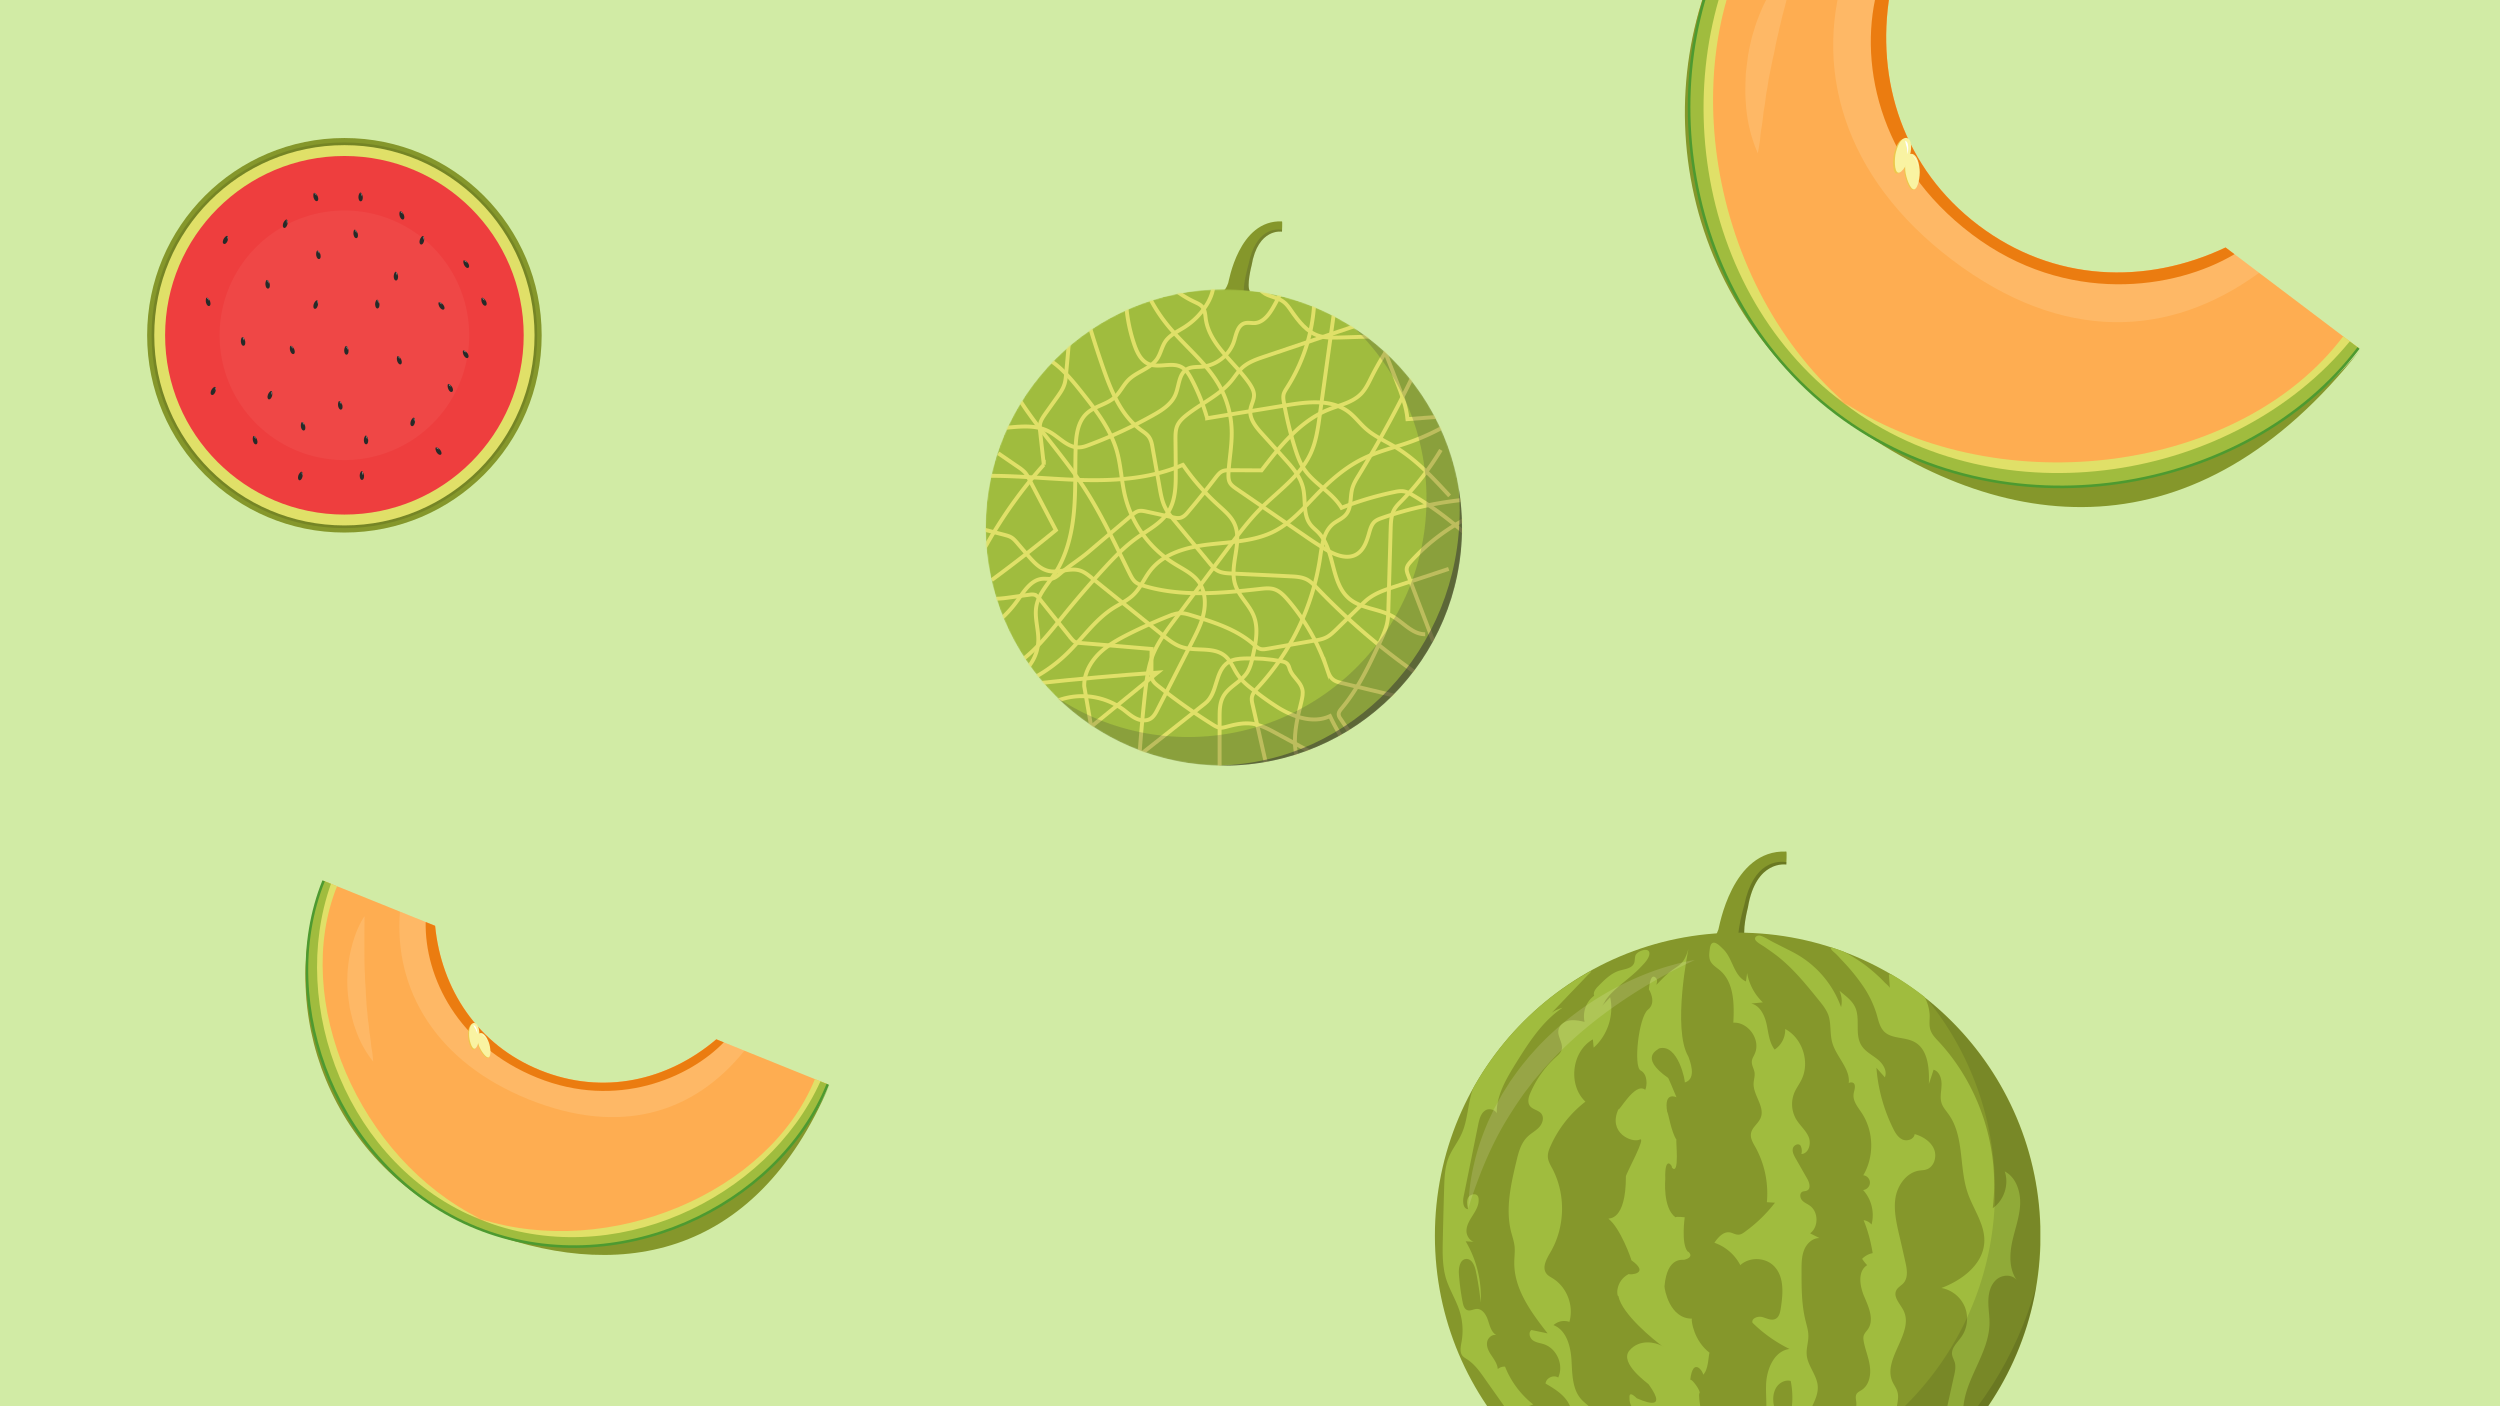 <svg fill="none" xmlns="http://www.w3.org/2000/svg" viewBox="0 0 1920 1080">
  <rect x="0" y="0" width="1920" height="1080" fill="#808080" stroke="none"/>
  <g clip-path="url(#clip0)">
    <path fill="#D1EBA5" d="M0 0h1920v1080H0z"/>
    <path d="M937.75 223.54s2.76 1.68 5.52-6.2c.4-.7 7.98-48.7 41.3-47.31.39 0 0 7.88 0 7.88s-18.54-3.05-23.37 26.02c-.1.3-4.04 15.77-1.28 19.71-.78-.1-7.1 6.4-22.17-.1z" fill="#85972B"/>
    <path opacity=".2" d="M958.94 202.65c-.1.3-5.03 17.64-3.35 22.96 2.66-.78 4.04-1.97 4.33-1.87-2.75-3.94 1.19-19.31 1.29-19.7 4.92-29.18 23.35-26.13 23.35-26.13s0-.59.1-1.47c-5.12-.8-20.2-.6-25.72 26.21z" fill="#333333"/>
    <mask id="mask0" maskUnits="userSpaceOnUse" x="757" y="222" width="366" height="366">
      <path d="M939.92 588c101.02 0 182.91-81.9 182.91-182.92 0-101.02-81.89-182.92-182.91-182.92S757 304.06 757 405.08C757 506.1 838.9 588 939.92 588z" fill="#A0BC3E"/>
    </mask>
    <g mask="url(#mask0)">
      <path d="M939.92 588c101.02 0 182.91-81.9 182.91-182.92 0-101.02-81.89-182.92-182.91-182.92S757 304.06 757 405.08C757 506.1 838.9 588 939.92 588z" fill="#A0BC3E"/>
      <path d="M893.6 214.68a79.35 79.35 0 0024.14 17.34c2.07.99 4.34 1.97 5.72 3.75 1.97 2.46 2.17 5.9 2.56 9.06 2.86 20 21.98 33.02 33.51 49.67 1.77 2.67 3.45 5.52 3.55 8.77.1 3.95-2.27 7.5-2.76 11.34-.89 7 4.14 13.2 8.87 18.43 5.71 6.3 11.43 12.61 17.05 18.92 6.1 6.7 12.42 13.9 14.49 22.67 2.26 9.36-.2 20.3 5.51 27.99 1.78 2.46 4.24 4.24 6.31 6.4 13.01 13.7 9.17 38.54 23.66 50.76 9.26 7.79 22.96 7.59 33.5 13.7 8.28 4.83 15.28 13.8 24.84 13.6" stroke="#E0E068" stroke-width="3" stroke-miterlimit="10"/>
      <path d="M929.87 209.85c4.23 7.39 1.38 16.85-3.06 24.04a54.48 54.48 0 01-17.74 17.74c-4.93 3.06-10.45 5.62-13.8 10.25-2.95 4.14-3.74 9.46-6.6 13.7-5.13 7.59-15.47 9.76-21.98 16.17-4.04 4.04-6.4 9.46-10.54 13.3-6.11 5.62-15.38 6.8-21.49 12.42-7.1 6.5-8.28 17.24-8.57 26.9-.5 16.46.2 33.02-1.38 49.48-1.58 16.46-5.62 33.01-14.69 46.81-5.32 8.08-12.41 15.47-14.1 24.94-1.57 8.77 1.78 17.73 1.49 26.7a33.04 33.04 0 01-5.52 17.05 79.34 79.34 0 01-13.4 15.28" stroke="#E0E068" stroke-width="3" stroke-miterlimit="10"/>
      <path d="M967.71 213c-3.75 3.45-.69 10.05 3.75 12.51 4.43 2.57 9.85 3.06 13.99 6.02 2.66 1.87 4.53 4.63 6.3 7.2 5.63 8.07 12.03 16.45 21.39 19.3 4.83 1.49 9.86 1.29 14.89 1.2 12.02-.4 24.04-.7 35.97-1.1" stroke="#E0E068" stroke-width="3" stroke-miterlimit="10"/>
      <path d="M821.55 255.57c-.88 10.45-1.77 20.9-2.76 31.35-.3 3.05-.49 6.1-1.57 8.96-1.19 3.36-3.25 6.21-5.33 9.17-2.95 4.14-5.9 8.28-8.87 12.42-1.77 2.56-3.64 5.12-4.23 8.18-.4 2.07-.2 4.24.1 6.4.88 8.28 1.87 16.56 2.75 24.84a350.72 350.72 0 00-43.75 61.1c-2.56 4.54-7.1 7.89-10.55 11.93" stroke="#E0E068" stroke-width="3" stroke-miterlimit="10"/>
      <path d="M1063.51 269.67c3.05 7.88 6.2 15.77 9.26 23.65 3.65 9.26 7.29 18.73 8.18 28.58 9.95-.79 19.91-1.48 29.76-2.26" stroke="#E0E068" stroke-width="3" stroke-miterlimit="10"/>
      <path d="M879.8 222.16a121.38 121.38 0 0015.87 26.32c13 16.46 30.55 29.47 40.8 47.7a74.57 74.57 0 019.46 34.6c.3 10.93-1.87 21.77-2.46 32.61-.1 2.37-.1 4.93.98 7.1 1.08 2.07 3.15 3.55 5.13 4.93 17.44 11.92 34.79 23.94 52.23 35.87a292.7 292.7 0 0016.46 10.74c7.19 4.24 16.26 7.89 23.45 3.75 5.82-3.35 8.09-10.45 9.86-16.85.89-3.06 1.87-6.21 4.14-8.28 1.58-1.38 3.65-2.17 5.62-2.86a278.27 278.27 0 0160.61-13.7" stroke="#E0E068" stroke-width="3" stroke-miterlimit="10"/>
      <path d="M986.63 217.04c-2.46 7-5.62 13.7-9.46 20.1-3.05 5.13-7.4 10.45-13.3 10.95-2.66.2-5.52-.6-8.09.2-5.32 1.67-6.4 8.57-8.08 13.89-3.45 10.44-13.4 18.43-24.34 19.41-4.04.4-8.38-.1-11.83 1.97-6.4 3.75-5.91 12.92-8.87 19.71-3.15 7.3-10.34 11.83-17.24 15.68a353.5 353.5 0 01-48.79 22.66c-2.56.99-5.22 1.97-7.98 1.97-8.77.3-15.18-7.98-22.96-12.12-11.14-6.01-24.64-3.55-37.36-2.56" stroke="#E0E068" stroke-width="3" stroke-miterlimit="10"/>
      <path d="M790.21 270.06c17.25 2.86 29.67 17.45 40.5 31.15 10.95 13.8 22.08 28.18 27.01 45.13 3.16 11.14 3.55 22.97 6.21 34.2a85.15 85.15 0 0037.25 51.94c7 4.44 14.99 7.98 19.72 14.78 4.53 6.6 5.22 15.38 3.64 23.26-1.57 7.89-5.32 15.18-8.97 22.38-8.87 17.24-17.64 34.59-26.5 51.83-1.39 2.76-2.96 5.72-5.62 7.3-3.36 1.97-7.7 1.38-11.14-.3-3.45-1.67-6.4-4.34-9.46-6.7a53.81 53.81 0 00-48-7.88c-4.63 1.47-8.47 2.56-13.1 4.04" stroke="#E0E068" stroke-width="3" stroke-miterlimit="10"/>
      <path d="M766.66 348.12c5.22 3.55 10.45 7.2 15.67 10.74a30.35 30.35 0 014.33 3.45c1.78 1.77 2.96 4.04 4.05 6.3 6.7 12.82 13.5 25.73 20.2 38.54a1155.63 1155.63 0 01-49.28 38.34" stroke="#E0E068" stroke-width="3" stroke-miterlimit="10"/>
      <path d="M1015.21 582.28c-11.53-6.3-23.06-12.61-34.69-18.92-6.1-3.35-12.32-6.7-19.22-7.59-6.4-.79-12.8.6-18.92 2.27-1.87.5-3.84 1.08-5.72.79-1.97-.3-3.84-1.38-5.51-2.47a442.2 442.2 0 01-41.7-29.56c-1.87-1.48-3.74-3.06-4.53-5.23-.59-1.47-.59-3.15-.59-4.83 0-6.1 0-12.22.1-18.33-18.43-1.57-36.86-3.15-55.19-4.63-1.18-.1-2.46-.2-3.45-.69-1.28-.59-2.27-1.87-3.25-2.95a6437.48 6437.48 0 01-24.15-30.16c-.98-1.28-2.16-2.56-3.64-3.16a8.88 8.88 0 00-3.95-.1c-6 .8-11.92 1.68-17.93 2.47-13.5 1.87-26.9-.3-40.31-2.76" stroke="#E0E068" stroke-width="3" stroke-miterlimit="10"/>
      <path d="M1033.94 571.93a166.8 166.8 0 01-12.52-21.97c-12.51 5.91-27.6.88-39.42-6.31a198.88 198.88 0 01-16.85-11.83c-5.32-3.94-10.75-7.98-14.49-13.5-3.35-4.83-5.32-10.84-9.86-14.59-8.87-7.39-22.56-3.15-33.5-6.9-5.23-1.77-9.66-5.31-14-8.76-18.33-14.79-36.76-29.67-55.1-44.45-2.65-2.17-5.41-4.34-8.66-5.42-7.79-2.47-16.26 2.07-24.25.3-6.6-1.49-11.53-6.9-15.96-12.03-2.67-3.16-5.33-6.21-7.99-9.36-1.48-1.68-2.95-3.45-4.93-4.54-1.47-.88-3.25-1.28-4.92-1.77-7.3-1.87-14.49-3.75-21.78-5.62" stroke="#E0E068" stroke-width="3" stroke-miterlimit="10"/>
      <path d="M757.5 365.46c25.42-.3 50.75 2.76 76.18 3.25 25.42.5 51.44-1.57 74.8-11.72a176.38 176.38 0 0027.1 30.94c4.63 4.24 9.66 8.38 12.32 14 6.8 14.39-4.14 32.03.79 47.2 2.86 8.78 10.64 15.18 14.1 23.66 3.93 9.76 1.67 20.8-.6 31.04-.99 4.54-2.07 9.17-4.63 13.01-4.83 7.2-14.2 10.65-18.23 18.33-2.57 4.83-2.67 10.45-2.67 15.87v45.63" stroke="#E0E068" stroke-width="3" stroke-miterlimit="10"/>
      <path d="M874.38 580.6c17.05-13.5 34.1-26.9 51.15-40.4 10.05-7.88 7.1-24.74 17.84-31.64 3.54-2.26 7.88-2.66 12.12-2.85 9.66-.4 19.32.39 28.78 2.16 1.57.3 3.15.7 4.24 1.78 1.28 1.28 1.67 3.15 2.26 4.93 2.17 5.42 7.89 8.96 9.36 14.58.89 3.35 0 6.8-.78 10.15-2.76 11.14-5.52 22.47-4.73 33.9.78 11.44 5.61 23.17 15.17 29.47" stroke="#E0E068" stroke-width="3" stroke-miterlimit="10"/>
      <path d="M1072.08 534.58c-13.8-3.35-27.6-6.6-41.39-9.95-2.47-.6-5.03-1.18-7-2.86-2.56-2.07-3.65-5.42-4.73-8.57a159.67 159.67 0 00-29.86-52.43c-2.96-3.45-6.41-7-10.75-8.28-3.35-.99-7-.6-10.54-.2-30.06 3.35-61.1 6.3-89.98-2.56-1.97-.6-4.04-1.28-5.72-2.66-1.97-1.58-3.15-3.94-4.34-6.21-11.33-22.87-21.97-46.22-35.97-67.51-18.43-28-42.57-52.24-57.85-82" stroke="#E0E068" stroke-width="3" stroke-miterlimit="10"/>
      <path d="M1025.36 233.9l-11.82 85.24c-1.38 9.96-2.76 20.01-7 29.18-8.08 17.44-24.93 28.77-38.53 42.37-8.97 9.07-16.66 19.32-24.35 29.57l-41.59 55.78c-6.6 8.87-13.3 17.84-17.15 28.19-3.25 8.67-4.33 17.94-5.42 27.2a1185.22 1185.22 0 00-5.52 67.12" stroke="#E0E068" stroke-width="3" stroke-miterlimit="10"/>
      <path d="M796.23 524.83c30.84-3.36 61.79-6.12 92.74-8.28-24.74 20.2-49.58 40.4-74.32 60.6" stroke="#E0E068" stroke-width="3" stroke-miterlimit="10"/>
      <path d="M781.93 526.2a115.4 115.4 0 0037.36-24.14c11.92-11.53 21.48-25.92 35.48-34.89 5.42-3.45 11.53-6.1 16.06-10.74 5.22-5.22 8.08-12.42 12.62-18.23 10.44-13.5 28.58-18.14 45.43-20.1 16.95-1.98 34.6-2.28 49.77-10.06 13.1-6.7 22.86-18.23 33.11-28.78 10.35-10.64 21.69-20.5 34.99-27 11.24-5.52 23.56-8.38 35.38-12.52a172.87 172.87 0 0043.56-22.67" stroke="#E0E068" stroke-width="3" stroke-miterlimit="10"/>
      <path d="M1113.28 380.84c-12.82-13.9-25.83-28.09-42.09-37.75-7.49-4.43-15.57-7.98-22.07-13.7-4.73-4.14-8.58-9.46-13.6-13.2-13.21-9.86-31.44-7.6-47.7-4.93-20.2 3.35-40.51 6.6-60.72 9.95a153.66 153.66 0 00-12.22-30.45c-1.77-3.25-3.84-6.7-7-8.57-7.48-4.54-17.73.78-25.81-2.67-5.92-2.56-8.97-9.16-11.04-15.27a123.43 123.43 0 01-5.92-27.9c-.3-3.34-.59-6.8-1.77-9.95-3.75-9.66-15.18-13.6-22.86-20.4" stroke="#E0E068" stroke-width="3" stroke-miterlimit="10"/>
      <path d="M1072.47 258.24a222.38 222.38 0 00-19.02 31.04c-2.26 4.53-4.43 9.26-7.98 13-6.6 6.9-16.66 8.78-25.53 12.43-21.58 8.77-36.86 27.99-51.05 46.52-8.18 0-16.36-.1-24.54-.1-1.87 0-3.84 0-5.52.79-2.07.88-3.55 2.85-5.02 4.63a671.65 671.65 0 01-21.2 26.41c-1.57 1.97-3.44 3.94-5.8 4.63-1.98.6-4.15.1-6.12-.3l-20.4-4.43c-1.87-.4-3.84-.79-5.71-.4-2.07.5-3.75 1.88-5.43 3.26-10.84 9.26-21.77 18.43-32.62 27.7-7.68 6.5-14.78 10.64-22.47 17.24-1.77 1.48-3.54 3.05-5.81 3.65-2.47.59-5.03 0-7.5.2-8.66.59-14.09 9.26-19.11 16.35-8.87 12.52-21.1 23.07-35.58 28.1" stroke="#E0E068" stroke-width="3" stroke-miterlimit="10"/>
      <path d="M1009.4 219.4a134.9 134.9 0 01-21.1 78.55c-.98 1.58-1.96 3.06-2.46 4.83-.49 2.07-.2 4.24.2 6.31a275.27 275.27 0 008.67 35.58c1.68 5.22 3.55 10.54 6.61 15.18 7.68 11.72 21.78 18.13 28.97 30.15a246.34 246.34 0 0140.61-12.12c2.26-.5 4.63-.89 6.9-.59 2.66.4 5.02 1.67 7.29 3.06a244.1 244.1 0 0128.48 19.6c15.08 12.03 29.07 26.12 46.62 34.2" stroke="#E0E068" stroke-width="3" stroke-miterlimit="10"/>
      <path d="M973.52 591.74c-3.84-16.75-7.58-33.4-11.43-50.16-.49-2.07-.98-4.14-.59-6.2.6-3.06 2.86-5.53 4.93-7.8a187.14 187.14 0 0047.4-99.14c1.38-9.56 2.66-20.2 10.15-26.22 3.16-2.46 7.2-3.94 9.76-7.1 4.44-5.31 2.96-13.3 4.83-20 .99-3.64 2.96-6.9 4.93-10.05a891.8 891.8 0 0046.22-86.04" stroke="#E0E068" stroke-width="3" stroke-miterlimit="10"/>
      <path d="M1046.95 248.28c-25.23 8.48-50.46 17.05-75.7 25.53-6.4 2.17-13 4.43-17.83 9.16-2.86 2.76-4.93 6.11-7.4 9.17-9.06 11.23-22.95 17.34-34.39 26.31-3.05 2.37-6.1 5.13-7.59 8.77-1.28 3.16-1.28 6.7-1.28 10.06.1 8.18.2 16.26.2 24.44.1 10.94 0 22.57-5.91 31.73-5.62 8.68-15.28 13.5-23.66 19.42-9.46 6.7-17.64 15.18-25.52 23.75a749.35 749.35 0 00-31.64 36.76c-14.59 18.13-29.96 38.14-52.33 44.15" stroke="#E0E068" stroke-width="3" stroke-miterlimit="10"/>
      <path d="M1106.57 345.56a211.49 211.49 0 01-30.55 39.52c-1.87 1.87-3.74 3.74-5.02 5.9-2.57 4.35-2.76 9.67-2.96 14.8l-1.78 62.18c-.09 3.65-.19 7.2-.98 10.74-.99 4.54-2.86 8.77-4.83 13.01-8.48 18.33-17.15 36.96-30.16 52.43-.98 1.19-2.07 2.57-2.17 4.14-.09 1.48.79 2.96 1.68 4.14 4.63 7 9.46 13.8 14.49 20.6" stroke="#E0E068" stroke-width="3" stroke-miterlimit="10"/>
      <path d="M1100.76 492.5c-6.41-16.95-12.91-33.8-19.32-50.75-.69-1.78-1.38-3.75-.98-5.62.39-1.78 1.57-3.16 2.76-4.54a152.57 152.57 0 0148.68-36.07" stroke="#E0E068" stroke-width="3" stroke-miterlimit="10"/>
      <path d="M1112.59 436.92c-14 4.63-27.99 9.26-41.89 13.8-6.7 2.16-13.4 4.43-19.12 8.57-2.66 1.87-4.93 4.23-7.29 6.5-5.92 5.82-11.93 11.63-17.84 17.45-2.37 2.26-4.73 4.63-7.59 6.1-2.96 1.58-6.31 2.17-9.66 2.67l-35.48 6.2c-1.87.3-3.84.7-5.62.2-2.07-.59-3.74-2.17-5.42-3.64-13.2-11.53-30.45-16.95-47.2-22.08-2.96-.89-6.02-1.87-9.17-1.77-3.15.1-6.2 1.28-9.26 2.46a405.89 405.89 0 00-29.87 13.4c-8.37 4.24-16.75 8.78-23.35 15.38-6.6 6.6-11.44 15.57-11.14 24.93l12.32 71.26" stroke="#E0E068" stroke-width="3" stroke-miterlimit="10"/>
      <path d="M829.83 226a819.58 819.58 0 0017.45 56.78c6.2 17.74 13.7 36.26 28.87 47.4 2.17 1.58 4.54 3.06 6.11 5.22 1.88 2.57 2.47 5.72 2.96 8.78 1.77 9.95 3.55 19.9 5.32 29.96.99 5.61 1.97 11.23 4.63 16.26 1.78 3.45 4.24 6.4 6.8 9.46 9.07 11.04 18.24 21.98 27.3 33.01 1.58 1.88 3.16 3.85 5.33 5.13 3.25 2.07 7.29 2.27 11.13 2.46 15.08.7 30.16 1.38 45.24 2.17 4.43.2 9.07.5 12.91 2.56 2.96 1.58 5.22 4.05 7.59 6.41a509.71 509.71 0 0091.06 75.4" stroke="#E0E068" stroke-width="3" stroke-miterlimit="10"/>
    </g>
    <path opacity=".2" d="M1040.64 252.42a182.26 182.26 0 0154.9 130.68c0 101.02-81.9 182.92-182.92 182.92a181.76 181.76 0 01-100.73-30.25A182.33 182.33 0 00939.92 588c101.02 0 182.92-81.9 182.92-182.92 0-63.76-32.73-119.94-82.2-152.66z" fill="#333333"/>
    <path opacity=".52" d="M1120.37 375.32c.4 5.32.69 10.74.69 16.26 0 107.13-82.59 194.15-185.28 196.32 1.38 0 2.76.1 4.14.1 101.02 0 182.91-81.9 182.91-182.92 0-10.15-.88-20.1-2.46-29.76z" fill="#333333"/>
    <g clip-path="url(#clip1)">
      <path d="M1312.79 721.63s3.48 2.12 6.96-7.84c.5-.87 10.08-61.53 52.14-59.79.5 0 0 9.96 0 9.96s-23.39-3.86-29.49 32.89c-.12.37-5.1 19.93-1.62 24.9-.87-.12-8.96 8.1-27.99-.12z" fill="#85972B"/>
      <path opacity=".2" d="M1339.54 695.23c-.13.37-6.35 22.3-4.23 29.02 3.36-1 5.1-2.5 5.47-2.37-3.48-4.98 1.5-24.4 1.62-24.9 6.22-36.88 29.49-33.01 29.49-33.01s0-.75.13-1.87c-6.47-1-25.51-.75-32.48 33.13z" fill="black"/>
      <path d="M1334.56 1181.87c128.44 0 232.56-104.22 232.56-232.8 0-128.56-104.12-232.8-232.56-232.8S1102 820.52 1102 949.08c0 128.58 104.12 232.8 232.56 232.8z" fill="#85972B"/>
      <path d="M1320.13 1165.43c.74-4.23-7.84-29.02-7.09-29.77-2.87 2.87-12.07-30.39-11.33-31.14 4.23 5.61 9.96-4.98 11.33-5.6-5.6-3.49-9.21-27.65-7.84-29.02 1.37-1.37-6.47-11.96-7.1-10.09v0c2.12-18.81 10.58-5.48 9.83-3.99 4.23-3.49 4.23-15.57 4.98-16.94-12.07-9.22-14.18-24.78-13.56-26.16-17.17 0-21.03-22.67-21.03-24.78 2.11-24.04 14.81-19.8 15.55-20.55 7.84-2.12 2.86-6.36 2.12-6.36-4.98-6.35-2.12-26.15-2.12-26.15s-6.34-.75-7.09 0c-9.95-7.1-7.84-29.77-7.84-29.03-.75-20.55 6.35-9.21 4.98-9.21 6.34 7.1 2.86-21.3 3.61-21.3-4.23-6.36-6.35-21.3-7.1-21.3-2.86-16.32 7.1-11.34 7.1-11.34s-4.98-12.08-6.35-14.82c-23.39-16.32-7.09-21.92-7.09-22.67 14.81-4.23 20.53 26.16 19.78 26.16 9.96-2.87 3.49-17.69 2.86-19.8-12.69-21.3 0-82.84 0-82.84-4.23 14.83-8.46 11.34-19.03 21.93-10.58 10.58-2.12 3.48-6.35 0-4.23-3.5-4.98 9.21-4.98 9.21s6.35 9.97-.74 15.57c-7.1 5.6-11.33 43.85-5.6 46.71 5.6 2.87 4.97 12.08 3.48 14.82-7.84-6.35-20.53 17.7-20.53 14.83-8.46 18.43 10.58 26.15 16.3 23.41 5.6-2.86-10.58 26.16-10.58 28.28 0 34.75-13.43 31.88-13.43 32.5 9.2 7.1 17.67 31.15 17.67 31.9 14.8 10.58-1.37 11.33-2.12 10.58-10.58 5.6-9.21 17.69-7.84 16.94 2.49 13.83 27.87 34.25 33.47 38.24.38.25.87.5 1.12.62 0 .13-.37-.12-1.12-.62-5.1-2.74-17.17-5.6-25.01 3.49-8.46 9.96 15.56 26.16 14.81 26.16 16.3 22.66-7.09 11.33-9.21 10.58-7.84-7.84-4.98 2.12-5.6 0 0 10.59 9.96 10.59 9.21 11.34 4.98 0 14.81 9.21 14.19 9.21 7.83 9.97-.75 33.26-1.37 34.76 8.46-.75 9.95 9.21 11.32 10.58 7.09 9.22 11.32 14.83 12.69 16.32 3.49 11.34-4.23 6.35-12.07 8.47-3.11.87-2.86 5.85-1.49 11.58 7.59 1.75 15.3 2.99 23.14 3.87-4.23-31.02 12.45-14.58 13.07-14.58z" fill="#A0BC3E"/>
      <path d="M1376.12 1150.11c3.49-6.6 8.34-12.45 10.45-19.68 3.74-12.95-2.48-27.15 1-40.11 2.36-8.84 9.08-16.69 8.46-25.78-.62-8.47-7.59-15.32-8.46-23.79-.5-5.23 1.49-10.34 1.24-15.57-.12-3.61-1.24-7.1-2.11-10.71-3.24-12.83-3.11-26.28-3.11-39.61 0-5.1.12-10.46 2.11-15.2 1.99-4.73 6.35-8.84 11.58-8.84-2.37-1.25-4.73-2.37-7.1-3.61 6.6-4.86 6.47-16.44-.12-21.18-1.99-1.5-4.48-2.36-6.1-4.23-1.62-1.87-1.99-5.23.13-6.48 1.12-.62 2.61-.37 3.73-1 3.11-1.49 1.87-6.1.12-9.09l-8.96-15.7c-1.24-2.23-2.61-4.85-2.11-7.34.5-2.62 4.11-4.49 5.85-2.5 1.12 2 1.37 4.5.74 6.6 5.6-.24 7.72-7.96 5.6-13.07-2.11-5.1-6.72-8.84-9.58-13.58a23.01 23.01 0 01-1.37-20.55c1.5-3.49 3.86-6.6 5.48-9.96 6.59-13.46.74-31.76-12.57-38.87a18.18 18.18 0 01-8.09 15.82c-4.23-5.48-4.73-12.83-6.22-19.68-1.49-6.72-5.1-14.2-11.82-15.69 2.99-.25 5.97-.62 8.96-.87a41.35 41.35 0 01-12.07-22.55c-.25 2.12-.62 4.36-.87 6.48-6.6-2.99-9.09-10.84-12.07-16.81-1.49-3.12-3.24-5.98-5.73-8.35-1.61-1.5-5.97-6.35-8.46-3.99-1.49 1.37-1.61 5.11-1.86 6.85-.25 2.5-.13 5.11 1.12 7.23 1.61 2.74 4.48 4.36 6.96 6.48 10.95 9.34 11.08 25.9 10.33 40.23 11.45-.63 21.16 13.08 16.55 23.66-.87 2.12-2.24 3.99-2.36 6.23-.13 2.87 1.62 5.48 2.11 8.35.38 2.86-.62 5.6-.74 8.47-.25 9.21 8.83 17.8 5.47 26.28-1.74 4.48-6.72 7.35-7.46 12.08-.63 3.74 1.49 7.23 3.36 10.46a73.84 73.84 0 018.83 42.35l6.22.38a111.54 111.54 0 01-23.02 22.3c-1.49 1.11-3.11 2.24-4.98 2.24-2.36.12-4.48-1.38-6.71-1.75-4.98-.75-8.96 3.86-11.83 7.97a35.58 35.58 0 0119.91 17.2c7.1-6.49 19.17-6.11 25.88.74 7.97 8.1 6.97 21.05 5.23 32.26-.5 3.24-1.24 6.97-4.23 8.34-3.11 1.5-6.72-.62-10.08-1.49-3.36-.87-8.34 1-7.46 4.36a108.67 108.67 0 0028.49 20.18c-11.95 1.49-17.79 15.82-18.04 27.9-.38 12.08 2.11 25.03-3.36 35.75 3.98 3.11 10.08-1.25 11.07-6.11 1-4.98-.99-9.96-1.86-14.94-.75-4.36-.38-8.97 1.86-12.83 2.24-3.74 6.85-6.36 11.2-5.23 3.61 17.56-.5 36.49-10.82 51.19-2.87 3.98-6.35 8.47-5.23 13.2.62 2.62 2.36 4.61 3.48 6.98 5.6 11.95-7.21 24.54-8.21 37.61-.25 3.62.37 7.23.5 10.96 2.99-.24 5.97-.62 8.83-.87.5-.87 1-1.74 1.37-2.61 4.48-8.47 6.47-18.19 10.95-26.91z" fill="#A0BC3E"/>
      <path d="M1242.23 1142.51c1.75 1.25 3.49 2.37 5.35 3.62a504.88 504.88 0 01-27.99-51.69c4.35.12 6.09-6.23 4.1-10.09-1.99-3.87-6.09-6.23-9.08-9.47-7.22-7.85-7.09-19.68-7.71-30.39-.63-10.71-3.99-23.05-13.82-26.78a12.1 12.1 0 0112.2-2.49c3.61-12.33-1.87-26.66-12.69-33.38-1.75-1.13-3.61-2-4.86-3.62-3.73-4.73 0-11.33 2.99-16.44 11.32-19.3 11.94-44.47 1.49-64.27-1.61-2.99-3.48-6.1-3.48-9.6 0-2.48.87-4.97 1.87-7.22a88.8 88.8 0 0127-34.62c-13.57-12.83-10.58-38.62 5.72-47.83.25 2.12.37 4.23.62 6.35 10.7-9.47 15.68-24.79 12.69-38.74-2.11 2.37-4.35 4.61-6.47 6.98 1.37-1.5 2.37-3.86 3.61-5.6a46.08 46.08 0 014.61-5.24c3.36-3.36 6.96-6.35 10.7-9.34 3.61-2.99 7.21-5.98 10.45-9.34 2.49-2.62 7.09-6.98 7.22-10.84.12-5.6-9.09-2.12-10.58 1-.87 1.99-.37 4.36-1.24 6.35-1.62 3.86-6.72 4.36-10.7 5.48-6.72 1.87-11.83 7.1-16.68 11.96-1.99 2-4.23 4.73-3.23 7.47-6.1 4.36-9.09 12.7-7.35 20.05-3.98-.87-7.96-1.74-11.94-1-3.98.76-7.72 3.75-8.21 7.73-.63 4.98 3.98 9.97 2.49 14.82-.75 2.37-2.62 3.99-4.48 5.6a79.94 79.94 0 00-19.54 27.54c-1.37 3.11-2.36 6.97-.37 9.84 2.11 2.86 6.59 3.23 8.83 5.98 2.37 3.1.87 7.72-1.74 10.46-2.61 2.86-6.22 4.6-8.96 7.35-4.98 4.85-6.84 11.95-8.46 18.8-4.23 17.7-8.46 36.25-4.11 53.94 1 3.86 2.37 7.72 2.74 11.7.37 3.87-.25 7.85-.25 11.72-.37 20.55 12.94 38.61 25.63 54.8-4.1-.87-8.33-1.74-12.44-2.62-2.49 1.75-1.49 5.98 1 7.85 2.49 1.87 5.72 2.12 8.71 3.12 9.83 3.36 15.3 16.06 10.82 25.53-3.61-2.37-9.33.37-9.7 4.61 6.59 3.86 13.56 8.09 17.42 14.7 2.24 3.86 3.36 8.22 5.35 12.2 6.34 12.83 21.65 22.55 20.28 36.87-2.36-3.86-4.6-7.6-6.97-11.46a8.35 8.35 0 00-3.98 10.22c1.49 3.73 6.1 5.73 9.95 4.48a17.86 17.86 0 008.71 13.08c-2.48 3.74-3.36 8.34-2.48 12.7 3.11 2 5.72 4.74 7.71 7.85 4.73 1.99 9.46 3.86 14.31 5.61a34.99 34.99 0 00-15.06-26.29z" fill="#A0BC3E"/>
      <path d="M1457.13 1078.24c.49-2.99.99-6.23.12-9.21-.75-2.99-2.86-5.49-3.98-8.23-7.47-17.43 17.17-37.36 8.59-54.43-2.62-5.1-8.09-10.34-5.48-15.44 1.24-2.37 3.86-3.61 5.6-5.6 3.61-4.24 2.61-10.6 1.37-15.95-1.62-7.23-3.24-14.57-4.98-21.8-2.11-9.34-4.23-19.06-2.49-28.52 1.87-9.47 8.71-18.69 18.17-20.06 1.74-.25 3.48-.25 5.1-.74 6.22-1.75 8.71-9.97 6.1-15.95-2.61-5.85-8.71-9.59-14.81-11.33-.37 3.98-5.6 5.73-9.21 4.23-3.61-1.62-5.72-5.23-7.46-8.84a127.69 127.69 0 01-12.69-46.34c2.11 2.5 4.35 4.86 6.47 7.35 2.11-4.98-1.5-10.58-5.73-13.95-4.23-3.36-9.33-5.85-12.19-10.46-5.48-8.6-.62-20.55-4.98-29.64-2.49-5.24-7.47-8.6-11.95-12.46a19.88 19.88 0 011.25 12.58 77.08 77.08 0 00-32.6-39.73c-3.11-1.87-6.35-3.5-9.58-5.11-3.24-1.62-6.6-3.36-9.83-4.98-3.11-1.62-6.47-3.86-9.83-4.99-1.5-.5-4.48.25-4.23 2.5.25 2.11 5.35 4.73 6.96 5.85 3.24 2.24 6.47 4.48 9.59 6.85 12.44 9.6 22.52 22.05 32.47 34.38 2.86 3.49 5.6 6.97 7.22 11.2 2.36 6.74 1.12 14.2 2.99 21.06 2.98 11.09 14.18 20.43 12.69 31.39 1.12-.87 3.61-.87 4.35.75 1.12 2.49-.37 5.23-.62 7.97-.5 5.23 3.36 9.71 6.22 14.07 9.33 14.08 9.83 33.38 1.25 47.96a5.69 5.69 0 015.1 5.73c0 2.86-2.49 5.35-5.23 5.6a28.73 28.73 0 016.47 26.53 9.12 9.12 0 00-6.09-3.36c3.35 8.1 5.59 16.69 6.96 25.28a15.63 15.63 0 00-8.08 4.36 28.85 28.85 0 003.85 4.86c-7.46 4.73-5.72 16.07-2.24 24.16 3.49 8.1 7.84 17.94 2.74 25.17-1.12 1.62-2.49 2.86-3.11 4.73-.5 1.49-.25 3.11 0 4.73 1.24 6.48 3.98 12.71 4.73 19.31.87 6.6-.75 14.2-6.35 17.81-1.37.87-2.98 1.62-3.86 2.99-1.12 1.87-.49 4.23-.24 6.48.62 6.6-3.86 13.32-10.21 15.57 3.24-.13 6.47 3.11 6.85 6.47.49 4.11-1.37 8.1-2.74 11.96a48.76 48.76 0 00-1.62 26.03c6.1-8.96 12.32-17.93 18.42-26.9-10.33 15.69-9.46 36.49-14.93 54.31a216.53 216.53 0 0019.66-9.1c5.35-11.08 7.21-23.41 9.2-35.62a3124.7 3124.7 0 006.85-41.48z" fill="#A0BC3E"/>
      <path d="M1509.14 1102.66c.25-5.86-1.25-11.71-1.37-17.57-.62-23.91 19.66-44.46 20.16-68.38.12-5.98-1-11.83-.87-17.69.12-5.98 1.61-12.2 6.09-16.19 4.36-3.98 12.2-4.36 15.81.38-5.85-8.1-5.73-19.06-3.74-28.78 2-9.71 5.73-19.18 6.23-29.14.49-9.97-2.99-21.05-11.83-25.66 3.49 10.09-.49 22.17-9.2 28.27 5.6-46.2-10.21-94.54-41.94-128.42-2.24-2.36-4.6-4.86-5.72-7.97-1.37-3.61-.75-7.6-.75-11.46a32.5 32.5 0 00-3.98-14.45 219.12 219.12 0 00-25.26-17.19c-.62-.12-1.37-.12-2.11-.12l.74 10.59c-.12-1-3.11-3.5-3.85-4.24-1.37-1.37-2.74-2.86-4.23-4.23a139.27 139.27 0 00-9.09-7.85 122.7 122.7 0 00-18.29-11.7 131.6 131.6 0 00-9.83-3.37c-.12.25-.12.62.12 1.24.63 1.5 3.12 3.12 4.24 4.36 1.36 1.37 2.73 2.87 4.1 4.36a153.04 153.04 0 0115.18 18.31 80.06 80.06 0 0111.7 23.8c1.24 4.48 2.24 9.21 5.47 12.57 5.73 5.86 15.81 4.11 23.15 7.98 10.7 5.6 11.69 20.3 11.32 32.38 1.25-3.61 2.37-7.22 3.61-10.96 4.6 1.37 6.35 7.1 6.1 11.96-.13 4.86-1.5 9.84.25 14.32 1.12 2.87 3.23 5.23 5.1 7.85 12.32 17.06 7.96 40.85 14.8 60.66 4.36 12.58 13.32 24.16 12.7 37.49-.75 17.06-16.93 29.4-32.98 35.37a24.22 24.22 0 0118.04 14.58c2.99 7.47 2 16.44-2.73 23.04-2.99 4.24-7.72 8.35-7.1 13.45.25 2 1.37 3.86 2 5.86 1.12 3.61.24 7.59-.63 11.21-2.36 10.71-4.72 21.3-7.09 32.01-1.37 6.48-2.86 12.95-5.85 18.81-2.61 5.1-6.22 9.59-8.96 14.45-2.49 4.48-4.48 9.46-6.34 14.32a252.45 252.45 0 0036.83-34.25z" fill="#A0BC3E"/>
      <path d="M1122.53 870.73c-2.86 6.48-7.46 11.96-10.08 18.56-2.86 7.35-3.11 15.44-3.36 23.3-.37 12.82-.74 25.77-.99 38.6-.25 10.34-.5 20.93 2.49 30.9 2.61 8.34 7.46 15.94 10.2 24.28a49.85 49.85 0 011.62 24.54c-.63 3.61-1.5 7.72.87 10.46.87 1 1.99 1.62 3.11 2.37 5.97 3.74 10.2 9.72 14.18 15.44 10.83 15.33 21.78 30.77 32.6 46.09 5.6 7.85 11.95 16.19 19.91 21.3a12.87 12.87 0 01-3.11-5.48c-1.12-4.23-.37-8.72-1.24-13.08-2.37-10.83-14.93-16.44-19.29-26.53 2.74-1 5.48-1.87 8.09-2.86a69.55 69.55 0 01-21.65-29.03 7.69 7.69 0 00-5.6 1.87c-.25-3.73-2.49-6.97-4.6-10.09-2.12-3.11-4.11-6.6-3.61-10.34.37-3.73 4.6-7.09 7.84-5.35-4.23-1.74-5.6-6.85-6.97-11.21-1.37-4.36-4.23-9.34-8.84-9.22-2.49.13-4.97 1.87-7.34.87-2.11-.87-2.86-3.36-3.36-5.6a174.12 174.12 0 01-2.98-22.55c-.25-4.6.99-10.83 5.6-11.08 4.23-.25 6.47 4.86 7.34 8.97 1.74 8.1 2.98 16.31 3.85 24.53.87-16.44-3.23-33-11.57-47.08l6.1.38c-2.99-1-5.35-4.49-5.48-7.98-.12-4.48 2.37-8.47 4.73-12.2 2.37-3.74 4.86-7.85 4.61-12.34 0-1-.25-1.99-.75-2.74-1.74-2.36-5.97-1.12-7.34 1.5s-.75 5.85 0 8.72c-3.86-.25-4.23-5.73-3.49-9.47l11.2-55.3c.87-4.24 1.99-8.97 5.73-11.21 2.86-1.75 7.34-.38 8.58 2.37-.37-13.58 7.22-26.41 14.44-38.12 9.95-15.94 20.4-32.5 36.08-42.97a25.56 25.56 0 00-8.34 3.86c7.6-7.97 15.19-15.94 22.78-23.8 1.61-1.74 3.36-3.48 4.97-5.22.75-.75 2.99-2.37 2.24-3-37.82 20.68-69.31 52.2-90.33 90.06-.5 1.37-1 2.74-1.37 4.24-2.86 10.09-3.11 21.05-7.47 30.64z" fill="#A0BC3E"/>
      <path opacity=".1" d="M1480.52 767.97a232.2 232.2 0 0151.64 146.23c0 128.54-104.15 232.8-232.56 232.8a231.04 231.04 0 01-146.09-51.69c42.68 52.81 107.76 86.56 180.93 86.56 128.41 0 232.44-104.25 232.44-232.8.12-73.1-33.6-138.38-86.36-181.1z" fill="black"/>
      <path opacity=".12" d="M1329.09 1181.87c1.86 0 3.61.13 5.47.13 115.47 0 211.41-84.33 229.45-194.93-30.61 110.85-123.81 192.06-234.92 194.8z" fill="black"/>
      <path opacity=".15" d="M1301.59 737.33a364.3 364.3 0 00-30.24 15.57 388.52 388.52 0 00-28.37 17.81c-18.29 12.58-35.34 26.78-50.52 42.72-1.86 2-3.73 4.11-5.6 6.1-.87 1-1.86 2-2.74 3.12l-2.61 3.12c-1.74 2.11-3.61 4.1-5.22 6.35l-4.98 6.47a311.77 311.77 0 00-17.92 27.78c-10.83 19.3-19.04 40.23-25.88 62.03.5-11.46 1.74-22.92 4.48-34.13 2.49-11.33 6.34-22.3 10.95-33l3.73-7.98a38.5 38.5 0 011.99-3.86l2.12-3.86 2.11-3.86c.62-1.25 1.5-2.5 2.24-3.74l4.73-7.47c3.36-4.74 6.72-9.6 10.45-14.08l2.74-3.36c.87-1.12 1.87-2.24 2.86-3.36 1.99-2.12 3.86-4.36 5.85-6.48a233.14 233.14 0 0155.12-42.47 232.04 232.04 0 0131.48-14.45c5.36-2 10.83-3.74 16.43-5.23a125.82 125.82 0 0116.8-3.74z" fill="#FFFCDC"/>
    </g>
    <g clip-path="url(#clip2)">
      <path d="M1709.23 190.05c-61.15 28.94-132.11 26.54-189.72-17-57.6-43.55-79.26-111.16-68.1-177.89l-102.27-77.3c-88.04 116.48-70.18 300.44 61.14 399.7 131.32 99.26 313.17 66.26 401.21-50.21l-102.26-77.3z" fill="#FEAD51"/>
      <path d="M1361.58-72.74l-12.44-9.4c-82.09 108.61-71.31 287.42 51.38 380.17 5.33 4.02 10.72 7.7 16.21 11.25-108.94-95.9-133.8-277.98-55.15-382.02z" fill="#E0E068"/>
      <path opacity=".15" d="M1499.37 199.7c84.38 63.77 166.65 60.17 235.61 9.81l-14.08-10.64-11.67-8.82c-61.15 28.94-132.11 26.54-189.72-17-57.6-43.55-79.26-111.16-68.1-177.89l-11.8-8.92-20.43-15.44c-28.26 79.33-4.18 165.11 80.19 228.9z" fill="#FFFCDC"/>
      <path d="M1811.49 267.35l-11.92-9.02c-78.55 103.92-261.24 129.31-383.06 50.99 4.91 4.3 9.92 8.5 15.25 12.52 122.57 92.65 297.64 54.12 379.73-54.5z" fill="#E0E068"/>
      <path d="M1812.89 268.4c-90.6 110.36-278.02 143.34-402.61 49.16-124.6-94.18-142.09-282.05-60.76-399.4-88.04 116.47-73.99 297.55 60.76 399.4 127.26 96.2 276.99 110.7 402.61-49.16z" fill="#85972B"/>
      <path d="M1804.64 262.17c-87.5 106.52-267.34 139.24-388.51 47.65-121.27-91.46-138.62-273.45-60.14-386.78l-6.72-5.08c-85.07 112.54-66.64 303.12 61.01 399.6 127.64 96.48 316.02 62.23 401.08-50.31l-6.72-5.08z" fill="#A0BC3E"/>
      <path d="M1349.27-82.04c-85.07 112.54-66.64 303.12 61.01 399.6 127.64 96.48 316.02 62.23 401.08-50.31" stroke="#4D9A30" stroke-width="2" stroke-miterlimit="10"/>
      <path d="M1514.33 179.9c72.71 54.95 156.35 42.42 201.75 15.32l-6.85-5.17c-61.15 28.94-131.99 26.63-189.72-17-57.6-43.55-79.26-111.16-68.1-177.89l-8.63-6.52c-16.37 56.21-1.4 136.11 71.55 191.26z" fill="#EB7C10"/>
      <path opacity=".15" d="M1381.47-34.17l-5.38 19.25-2.55 9.44c-.81 3.18-1.74 6.26-2.45 9.31l-2.46 9.31c-.71 3.06-1.51 6.23-2.23 9.28-.58 3.15-1.42 6.1-2.1 9.38-.35 1.53-.71 3.05-.94 4.67l-.94 4.68-1.06 4.57-.94 4.67c-.59 3.15-1.3 6.2-1.89 9.35-.58 3.15-.94 6.26-1.53 9.41-.35 1.53-.58 3.15-.81 4.77l-.59 4.74c-.36 3.11-1.17 6.29-1.4 9.5-.36 3.12-.82 6.36-1.28 9.6-.68 3.28-.91 6.49-1.24 9.83-.46 3.24-1.02 6.61-1.67 10.1a112.63 112.63 0 01-9.26-39.7c-.61-6.84-.2-13.7-.02-20.54.1-1.72.33-3.34.53-5.19l.65-5.08.66-5.1.91-4.89c.77-3.4 1.45-6.67 2.36-9.98 1.03-3.2 1.93-6.51 3.06-9.85 1.25-3.24 2.41-6.35 3.79-9.5 1.25-3.23 2.88-6.18 4.39-9.23.7-1.46 1.63-2.95 2.43-4.54.93-1.5 1.64-2.95 2.56-4.45 1.77-2.85 3.75-5.74 5.64-8.5 2.11-2.8 4.12-5.46 6.48-8.06a55.87 55.87 0 017.28-7.25z" fill="#FFFCDC"/>
      <path d="M1473.49 130.28c.49 5.16-1.01 14.79-3.98 15.54-3.15 1-6.89-9.6-7.03-14.69-.23-8.14 1.67-12.5 4.72-12.58 3.05-.08 5.62 3.65 6.29 11.73z" fill="#EDC74C"/>
      <path d="M1474.28 130.28c.49 5.16-1.23 14.82-4.25 15.13-3.03.3-6.3-9.35-6.76-14.28-.67-8.08 1.39-12.9 4.44-13 3.15-.2 5.9 4.07 6.57 12.15z" fill="#F9F3A2"/>
      <path d="M1468.53 119.16a8.46 8.46 0 013.3 4.08c.34.86.69 1.72.91 2.49.22.76.34 1.65.47 2.55-.35-1.66-.82-3.41-1.61-5a17.42 17.42 0 00-3.07-4.12z" fill="white"/>
      <path d="M1465.41 120.39c-1.23 5.05-5.94 13.65-8.99 12.94-3.05-.7-2.98-10.82-1.72-15.65 1.97-7.89 5.42-11.66 8.47-10.95 2.96.84 4.21 5.78 2.24 13.66z" fill="#EDC74C"/>
      <path d="M1466.78 119.63c-1.23 5.05-5.93 13.66-8.99 12.94-3.05-.7-2.98-10.82-1.72-15.65 1.97-7.88 5.42-11.66 8.47-10.95 3.05.72 4.21 5.78 2.24 13.66z" fill="#F9F3A2"/>
      <path d="M1463.23 107.97a4 4 0 011.77 2.14c.35.86.38 1.88.5 2.77.03 1.02.03 1.81-.07 2.74-.1.92-.33 1.74-.55 2.57l-.13-.1c.1-1.71-.02-3.4-.36-5.05-.22-.77-.57-1.63-.66-2.3-.25-.98-.47-1.75-.5-2.77z" fill="white"/>
    </g>
    <g clip-path="url(#clip3)">
      <path d="M550.17 798.15c-37.12 31.63-86.95 43.3-135.21 23.81-48.27-19.48-76.05-62.46-80.81-111l-85.7-34.57c-39.38 97.6 7.6 222.26 117.64 266.66 110.03 44.41 230.38-12.72 269.77-110.31l-85.69-34.59z" fill="#FEAD51"/>
      <path d="M258.88 680.6l-10.42-4.21c-36.73 91 4.36 213.41 107.17 254.9 4.46 1.8 8.9 3.35 13.4 4.79-93.83-46.27-145.34-168.31-110.15-255.49z" fill="#E0E068"/>
      <path opacity=".15" d="M405.95 844.29c70.7 28.53 127.27 10.57 165.8-37.42l-11.8-4.77-9.78-3.95c-37.12 31.63-86.95 43.3-135.21 23.81-48.27-19.48-76.05-62.46-80.81-111l-9.9-3.98-17.1-6.9c-4.77 60.5 28.1 115.68 98.8 144.21z" fill="#FFFCDC"/>
      <path d="M635.86 832.74l-10-4.04c-35.13 87.07-157.5 139.07-256.98 107.44 4.23 2.08 8.5 4.05 12.96 5.86 102.7 41.44 217.3-18.26 254.02-109.26z" fill="#E0E068"/>
      <path d="M637.03 833.2c-42.31 93.83-166.54 151.99-270.94 109.85-104.4-42.13-151.87-169.58-117.31-266.53-39.39 97.59 4.4 220.97 117.3 266.53 106.64 43.04 213.56 25 270.95-109.84z" fill="#85972B"/>
      <path d="M630.12 830.42c-40.88 90.57-159.89 147.12-261.42 106.15C267.13 895.7 220.87 772.32 254.2 678.7l-5.63-2.27c-38.06 94.3 10.57 223.46 117.52 266.62C473.04 986.22 597.69 927 635.75 832.7l-5.63-2.27z" fill="#A0BC3E"/>
      <path d="M248.56 676.43c-38.05 94.3 10.58 223.46 117.53 266.62C473.04 986.22 597.69 927 635.75 832.7" stroke="#4D9A30" stroke-width="2" stroke-miterlimit="10"/>
      <path d="M412.64 827.7c60.92 24.59 116.77.15 143.27-27.23l-5.74-2.32c-37.12 31.63-86.84 43.34-135.21 23.81-48.27-19.48-76.05-62.46-80.81-111l-7.23-2.9c-.84 42.18 24.59 94.97 85.72 119.65z" fill="#EB7C10"/>
      <path opacity=".15" d="M279.97 703.7l-.13 14.4v7.05c.03 2.36-.04 4.68.04 6.94l.04 6.94c.08 2.26.12 4.62.2 6.88.18 2.3.15 4.51.3 6.92.03 1.13.07 2.25.21 3.43l.23 3.42.12 3.39.22 3.43c.18 2.3.26 4.55.45 6.85.18 2.3.52 4.54.7 6.84.04 1.13.18 2.3.33 3.47l.48 3.4c.33 2.25.37 4.6.8 6.89.34 2.23.63 4.58.92 6.92.14 2.4.58 4.68.98 7.07.3 2.34.54 4.8.75 7.35a81.08 81.08 0 01-13.91-25.89c-1.71-4.65-2.72-9.5-3.88-14.3-.25-1.21-.4-2.38-.6-3.7l-.5-3.67-.5-3.66-.29-3.58c-.1-2.5-.24-4.92-.23-7.38.12-2.43.12-4.9.28-7.43.26-2.5.48-4.88.85-7.32.27-2.5.85-4.86 1.32-7.26.22-1.15.59-2.36.84-3.62.37-1.2.59-2.36.95-3.57.7-2.32 1.53-4.7 2.32-6.98a81.05 81.05 0 013-6.82c1.01-2.19 2.28-4.4 3.7-6.42z" fill="#FFFCDC"/>
      <path d="M374.9 800.85c1.3 3.5 2.07 10.48.15 11.56-2 1.3-6.6-5.39-7.66-8.9-1.69-5.63-1.19-9.01.92-9.64 2.11-.63 4.6 1.48 6.58 6.98z" fill="#EDC74C"/>
      <path d="M375.45 800.7c1.3 3.5 1.92 10.55-.12 11.33-2.05.78-6.14-5.32-7.39-8.67-1.98-5.5-1.46-9.24.65-9.88 2.16-.73 4.87 1.72 6.86 7.22z" fill="#F9F3A2"/>
      <path d="M369.36 794.04a6.06 6.06 0 013.06 2.22c.4.54.8 1.07 1.1 1.56.3.5.55 1.09.8 1.69a15.01 15.01 0 00-2.05-3.18c-.9-.86-1.79-1.71-2.91-2.29z" fill="white"/>
      <path d="M367.42 795.48c.09 3.75-1.57 10.62-3.83 10.7-2.25.08-4.1-6.97-4.14-10.57-.1-5.86 1.59-9.13 3.84-9.2 2.22.02 4.02 3.22 4.13 9.07z" fill="#EDC74C"/>
      <path d="M368.23 794.7c.1 3.75-1.57 10.62-3.83 10.7-2.25.07-4.1-6.98-4.14-10.58-.1-5.85 1.59-9.13 3.84-9.2 2.26-.08 4.02 3.22 4.13 9.08z" fill="#F9F3A2"/>
      <path d="M363.57 787.25c.68.15 1.23.62 1.63 1.16.4.53.62 1.24.87 1.83.21.7.36 1.26.46 1.92.1.66.1 1.28.1 1.9l-.1-.05a13.86 13.86 0 00-1.2-3.45c-.3-.5-.7-1.03-.9-1.47-.36-.64-.65-1.13-.86-1.84z" fill="white"/>
    </g>
    <path d="M264.5 409c83.67 0 151.5-67.83 151.5-151.5S348.17 106 264.5 106 113 173.83 113 257.5 180.83 409 264.5 409z" fill="#85972B"/>
    <path d="M264.5 404.1c80.97 0 146.6-65.63 146.6-146.6s-65.63-146.6-146.6-146.6-146.6 65.63-146.6 146.6 65.63 146.6 146.6 146.6z" stroke="#758525" stroke-width="3" stroke-miterlimit="10"/>
    <path d="M264.5 403.53c80.65 0 146.03-65.38 146.03-146.03S345.15 111.47 264.5 111.47 118.47 176.85 118.47 257.5s65.38 146.03 146.03 146.03z" fill="#E0E068"/>
    <path d="M264.5 395.2c76.05 0 137.7-61.65 137.7-137.7 0-76.05-61.65-137.7-137.7-137.7-76.05 0-137.7 61.65-137.7 137.7 0 76.05 61.65 137.7 137.7 137.7z" fill="#EE3E3E"/>
    <path opacity=".05" d="M264.5 353.33a95.83 95.83 0 0095.83-95.83 95.83 95.83 0 10-191.66 0 95.83 95.83 0 0095.83 95.83z" fill="#FFFCE1"/>
    <path d="M231.11 327.94c-.24-1.22 0-3.67.9-3.83.9-.17 2.13 2.04 2.37 3.18.4 1.96-.08 3.19-.98 3.35-.9.16-1.88-.74-2.29-2.7z" fill="#272A28"/>
    <path d="M232.18 324.44c.24 0 .48.16.65.32.16.16.32.4.4.57.25.41.33.9.33 1.3a3 3 0 00-.57-1.13c-.16-.17-.33-.33-.4-.5-.25-.16-.33-.24-.41-.56z" fill="#BABABA"/>
    <path d="M162.22 299.78c.5-1.14 2.12-3.02 3.02-2.6.82.4.57 2.93.08 4-.81 1.79-1.96 2.52-2.77 2.11-.82-.4-1.15-1.63-.33-3.5z" fill="#272A28"/>
    <path d="M165.08 297.58c.16.16.24.4.32.57.09.25 0 .49 0 .74-.08.49-.24.9-.49 1.22.17-.4.25-.82.25-1.23 0-.24-.08-.4-.08-.65-.08-.16-.08-.32 0-.65z" fill="#BABABA"/>
    <path d="M335.43 347.54c-.73-1.06-1.47-3.43-.65-3.92.74-.5 2.78 1.06 3.43 2.04 1.14 1.63 1.14 3.02.4 3.5-.8.5-2.03 0-3.18-1.62z" fill="#272A28"/>
    <path d="M335.03 343.94c.24-.08.49 0 .73 0 .25.09.4.25.57.41.33.33.66.74.82 1.14a3.48 3.48 0 00-.98-.9c-.17-.07-.41-.16-.57-.24-.17-.16-.33-.24-.57-.4z" fill="#BABABA"/>
    <path d="M356.25 273.1c-.65-1.07-1.23-3.52-.5-3.93.82-.49 2.7 1.23 3.36 2.2 1.06 1.72.97 3.03.16 3.52-.82.49-1.96-.08-3.02-1.8z" fill="#272A28"/>
    <path d="M356.08 269.42c.25-.08.5 0 .74.08.25.08.4.24.57.4.33.33.57.74.74 1.15a4.69 4.69 0 00-.9-.9c-.17-.08-.41-.16-.57-.32a.95.95 0 01-.58-.41z" fill="#BABABA"/>
    <path d="M276.25 365.5c-.08-1.31.66-3.68 1.56-3.68s1.7 2.37 1.8 3.6c.07 2.03-.66 3.1-1.56 3.18-.9.08-1.71-1.07-1.8-3.1z" fill="#272A28"/>
    <path d="M277.89 362.31c.24.08.4.25.57.4.16.17.24.42.24.66.17.5.17.9.09 1.39h-.09c-.08-.4-.16-.9-.32-1.22-.08-.17-.25-.33-.33-.58 0-.24-.08-.4-.16-.65z" fill="#BABABA"/>
    <path d="M279.44 338.15c-.08-1.3.65-3.67 1.55-3.67s1.71 2.36 1.8 3.59c.08 2.04-.66 3.1-1.56 3.18-.98 0-1.71-1.06-1.8-3.1z" fill="#272A28"/>
    <path d="M281.07 334.97c.25.08.4.24.57.4.17.17.25.41.25.66.16.49.16.9.08 1.39-.08-.41-.17-.9-.33-1.23-.08-.16-.24-.33-.32-.57-.09-.25-.17-.4-.25-.65z" fill="#BABABA"/>
    <path d="M229.07 365.33c.33-1.22 1.72-3.26 2.62-3.02.9.25.9 2.78.57 4-.57 1.96-1.55 2.77-2.45 2.53-.82-.33-1.23-1.63-.74-3.51z" fill="#272A28"/>
    <path d="M231.69 362.8c.16.16.32.33.4.57.09.25.09.5.09.74 0 .49-.17.9-.33 1.3.08-.4.16-.9.08-1.3 0-.25-.08-.41-.16-.58-.08-.32-.17-.48-.08-.73z" fill="#BABABA"/>
    <path d="M194.3 338.72c-.33-1.23-.33-3.67.57-3.92.9-.24 2.29 1.88 2.61 3.02.58 1.96.17 3.19-.73 3.43-.9.25-1.88-.57-2.45-2.53z" fill="#272A28"/>
    <path d="M195.03 335.21c.25 0 .5.08.66.25.16.16.32.32.4.57.25.4.41.81.41 1.3a3.2 3.2 0 00-.65-1.14c-.16-.16-.32-.25-.4-.4-.17-.17-.25-.34-.41-.58z" fill="#BABABA"/>
    <path d="M344.33 298.89c-.57-1.15-.9-3.6-.08-4 .82-.41 2.53 1.47 3.1 2.53.9 1.8.65 3.1-.16 3.5-.82.5-2.04-.16-2.86-2.03z" fill="#272A28"/>
    <path d="M344.5 295.3c.24 0 .48 0 .65.16.24.08.4.32.49.49.32.32.49.81.57 1.22-.25-.4-.5-.73-.82-.98-.16-.16-.32-.24-.49-.32-.08-.25-.24-.33-.4-.58z" fill="#BABABA"/>
    <path d="M205.73 303.21c.4-1.22 1.8-3.18 2.7-2.94.89.33.8 2.86.48 4-.65 1.88-1.71 2.7-2.53 2.45-.81-.24-1.3-1.55-.65-3.5z" fill="#272A28"/>
    <path d="M208.34 300.76c.16.17.33.33.4.57.09.25.09.5.09.74 0 .49-.16.9-.4 1.3.07-.4.16-.9.07-1.3 0-.25-.08-.4-.08-.57-.08-.25-.08-.5-.08-.74z" fill="#BABABA"/>
    <path d="M259.68 311.95c-.24-1.23-.08-3.68.82-3.92.9-.25 2.12 2.04 2.45 3.18.4 1.96-.08 3.19-.98 3.35-.82.32-1.8-.66-2.29-2.61z" fill="#272A28"/>
    <path d="M260.75 308.52c.24 0 .49.16.65.32.16.17.33.41.4.58.25.4.33.9.33 1.3-.08-.4-.32-.82-.57-1.14-.16-.16-.32-.33-.4-.5a1.47 1.47 0 01-.42-.56z" fill="#BABABA"/>
    <path d="M315.35 323.86c.33-1.22 1.64-3.34 2.53-3.1.9.25 1.06 2.78.74 3.92-.5 1.96-1.47 2.86-2.37 2.61-.9-.24-1.39-1.47-.9-3.43z" fill="#272A28"/>
    <path d="M317.8 321.25c.25.08.33.33.41.57.08.25.08.5.08.74 0 .49-.08.9-.32 1.3.08-.4.08-.9 0-1.3 0-.25-.17-.41-.17-.57v-.74z" fill="#BABABA"/>
    <path d="M222.87 269.5c-.4-1.22-.49-3.67.4-3.92.9-.32 2.38 1.72 2.78 2.86.66 1.88.33 3.18-.57 3.5-.9.25-1.96-.56-2.61-2.44z" fill="#272A28"/>
    <path d="M223.44 265.99c.25 0 .5.08.66.25l.48.49c.25.4.41.81.5 1.3-.17-.4-.41-.81-.66-1.06-.16-.16-.32-.25-.49-.4-.24-.25-.4-.33-.49-.58z" fill="#BABABA"/>
    <path d="M264.34 269.34c-.08-1.31.65-3.68 1.55-3.68s1.71 2.37 1.8 3.6c.07 2.04-.66 3.1-1.56 3.18-.9 0-1.71-1.14-1.8-3.1z" fill="#272A28"/>
    <path d="M265.97 266.07c.24.08.4.25.57.4.16.17.25.42.25.66.16.5.16.9.08 1.39h-.08c-.09-.4-.17-.9-.33-1.22-.08-.17-.25-.33-.33-.58 0-.16-.08-.32-.16-.65z" fill="#BABABA"/>
    <path d="M305.07 277.42c-.4-1.23-.5-3.68.4-3.92.9-.33 2.37 1.71 2.78 2.86.65 1.87.33 3.18-.57 3.5-.82.25-1.88-.56-2.61-2.44z" fill="#272A28"/>
    <path d="M305.72 273.9c.25 0 .5.09.65.25l.5.5c.24.4.4.8.48 1.3-.16-.4-.4-.82-.65-1.06-.16-.17-.32-.25-.49-.41-.24-.25-.4-.33-.49-.57z" fill="#BABABA"/>
    <path d="M242.87 196.28c-.25-1.22 0-3.67.9-3.84.9-.16 2.12 2.04 2.36 3.19.41 1.96-.08 3.18-.98 3.34-.9.17-1.87-.73-2.28-2.69z" fill="#272A28"/>
    <path d="M243.93 192.77c.25 0 .49.16.65.33.17.16.33.4.41.57.25.4.33.9.33 1.3-.08-.4-.33-.81-.57-1.14-.17-.16-.33-.33-.41-.49a1.47 1.47 0 01-.41-.57z" fill="#BABABA"/>
    <path d="M171.6 183.8c.5-1.15 2.13-3.03 3.03-2.62.81.4.57 2.94.08 4-.82 1.8-1.96 2.53-2.78 2.12-.97-.33-1.14-1.63-.32-3.5z" fill="#272A28"/>
    <path d="M174.47 181.59c.16.16.24.4.32.57.08.24 0 .49 0 .73-.08.5-.24.9-.49 1.23.16-.41.25-.82.25-1.23 0-.24-.09-.4-.09-.65-.08-.16-.08-.33 0-.65z" fill="#BABABA"/>
    <path d="M337.72 236.03c-.74-1.06-1.47-3.43-.65-3.92.73-.49 2.77 1.06 3.43 2.04 1.14 1.64 1.14 3.03.4 3.51-.73.5-2.04 0-3.18-1.63z" fill="#272A28"/>
    <path d="M337.4 232.44c.24-.08.48 0 .73 0 .24.08.4.25.57.4.33.34.65.74.81 1.15a3.46 3.46 0 00-.97-.9l-.58-.24c-.16-.16-.4-.25-.57-.4z" fill="#BABABA"/>
    <path d="M356.66 203.87c-.66-1.06-1.23-3.5-.5-3.92.82-.49 2.7 1.23 3.35 2.2 1.06 1.72.98 3.03.17 3.52-.74.49-1.96-.08-3.02-1.8z" fill="#272A28"/>
    <path d="M356.5 200.28c.24-.08.48 0 .73.08.24.08.4.25.57.41.33.33.57.73.74 1.14a4.68 4.68 0 00-.9-.9c-.17-.08-.41-.16-.57-.32-.25-.16-.41-.25-.58-.41z" fill="#BABABA"/>
    <path d="M288.09 233.83c-.08-1.3.65-3.68 1.55-3.68s1.72 2.37 1.8 3.6c.08 2.04-.66 3.1-1.55 3.18-.9.08-1.72-1.14-1.8-3.1z" fill="#272A28"/>
    <path d="M289.72 230.56c.25.09.41.25.57.41.17.16.25.41.33.66.16.48.16.9.08 1.38-.08-.4-.16-.9-.32-1.22-.09-.16-.25-.33-.33-.57-.16-.17-.33-.33-.33-.66z" fill="#BABABA"/>
    <path d="M302.38 212.36c-.09-1.3.65-3.67 1.55-3.67s1.71 2.37 1.8 3.59c.07 2.04-.66 3.1-1.56 3.18-.98 0-1.8-1.14-1.8-3.1z" fill="#272A28"/>
    <path d="M304 209.1c.25.08.42.24.58.4.16.17.24.41.24.66.17.49.17.9.08 1.38-.08-.4-.16-.9-.32-1.22-.08-.16-.25-.33-.33-.57-.08-.16-.24-.33-.24-.65z" fill="#BABABA"/>
    <path d="M240.91 233.66c.33-1.22 1.71-3.26 2.61-3.01.9.24.9 2.77.57 4-.57 1.95-1.55 2.77-2.45 2.53-.9-.25-1.3-1.64-.73-3.52z" fill="#272A28"/>
    <path d="M243.44 231.05c.16.17.33.33.4.57.09.25.09.5.09.74 0 .49-.16.9-.33 1.3.09-.4.17-.9.09-1.3 0-.25-.09-.4-.17-.57-.08-.25-.08-.41-.08-.74z" fill="#BABABA"/>
    <path d="M203.85 218.73c-.16-1.3.25-3.68 1.22-3.76.99-.08 1.96 2.2 2.13 3.43.24 1.96-.33 3.19-1.3 3.27-.99.08-1.8-.9-2.05-2.94z" fill="#272A28"/>
    <path d="M205.16 215.38c.24 0 .4.16.65.33.16.16.25.4.33.65.16.4.24.9.16 1.39-.08-.41-.25-.82-.4-1.23a2.14 2.14 0 00-.42-.49c-.08-.24-.24-.32-.32-.65z" fill="#BABABA"/>
    <path d="M185 262.64c-.17-1.3.24-3.67 1.22-3.75.98-.08 1.96 2.2 2.12 3.43.25 1.95-.33 3.18-1.3 3.26-.98.08-1.8-.98-2.04-2.94z" fill="#272A28"/>
    <path d="M186.3 259.3c.25 0 .4.16.65.32.17.17.25.41.33.65.16.41.25.9.16 1.4-.08-.42-.24-.82-.4-1.23-.09-.17-.25-.33-.41-.5-.08-.24-.25-.4-.33-.64z" fill="#BABABA"/>
    <path d="M158.22 232.52c-.32-1.22-.32-3.67.57-3.92.9-.24 2.29 1.88 2.62 3.03.57 1.95.16 3.18-.74 3.42-.82.25-1.88-.65-2.45-2.53z" fill="#272A28"/>
    <path d="M159.04 228.93c.24 0 .49.08.65.25.16.16.33.32.4.57.25.4.42.81.42 1.3-.17-.4-.33-.81-.66-1.14-.16-.16-.32-.25-.4-.4-.17-.17-.33-.25-.41-.58z" fill="#BABABA"/>
    <path d="M370.2 232.69c-.56-1.15-.9-3.6-.07-4 .81-.41 2.53 1.47 3.1 2.53.9 1.8.65 3.1-.17 3.5-.81.41-2.04-.24-2.85-2.03z" fill="#272A28"/>
    <path d="M370.37 229.1c.25 0 .49 0 .65.16.25.08.41.32.5.49.32.32.48.81.56 1.22-.24-.4-.48-.73-.81-.98-.16-.16-.33-.24-.5-.33-.07-.24-.24-.32-.4-.57z" fill="#BABABA"/>
    <path d="M217.48 171.55c.41-1.23 1.8-3.19 2.7-2.94.9.32.81 2.86.49 4-.66 1.88-1.72 2.7-2.53 2.45-.9-.33-1.23-1.63-.66-3.51z" fill="#272A28"/>
    <path d="M220.18 169.1c.16.16.32.33.4.57.09.25.09.49.09.74 0 .48-.17.9-.41 1.3.08-.4.16-.9.08-1.3 0-.25-.08-.41-.08-.58-.08-.32-.16-.49-.08-.73z" fill="#BABABA"/>
    <path d="M271.52 180.28c-.25-1.22-.08-3.67.82-3.92.9-.16 2.12 2.04 2.45 3.19.4 1.96-.09 3.18-.99 3.34-.9.25-1.87-.65-2.28-2.6z" fill="#272A28"/>
    <path d="M272.5 176.85c.24 0 .49.17.65.33.17.16.33.4.41.57.25.4.33.9.33 1.3a3 3 0 00-.57-1.14c-.17-.16-.33-.32-.41-.49-.17-.24-.33-.32-.41-.57z" fill="#BABABA"/>
    <path d="M322.37 184.36c.33-1.22 1.64-3.34 2.53-3.1.9.25 1.06 2.78.74 3.92-.5 1.96-1.47 2.86-2.37 2.61-.9-.24-1.39-1.47-.9-3.43z" fill="#272A28"/>
    <path d="M324.82 181.75c.25.08.33.33.41.57.08.25.08.5.08.74 0 .49-.08.9-.32 1.3.08-.4.08-.9 0-1.3 0-.25-.17-.41-.17-.57.08-.33 0-.5 0-.74z" fill="#BABABA"/>
    <path d="M240.91 152.04c-.4-1.23-.49-3.68.4-3.92.9-.25 2.38 1.71 2.78 2.86.66 1.87.33 3.18-.57 3.5-.9.25-1.96-.56-2.61-2.44z" fill="#272A28"/>
    <path d="M241.48 148.45c.25 0 .5.08.65.24l.5.5c.24.4.4.8.48 1.3-.16-.41-.4-.82-.65-1.06-.16-.17-.33-.25-.49-.41a1.1 1.1 0 01-.49-.57z" fill="#BABABA"/>
    <path d="M275.27 151.55c-.08-1.3.66-3.68 1.56-3.68s1.71 2.37 1.8 3.6c.07 2.04-.66 3.1-1.56 3.18-.98 0-1.71-1.14-1.8-3.1z" fill="#272A28"/>
    <path d="M276.9 148.37c.25.08.42.24.58.4.16.17.24.41.32.66.17.49.17.9.09 1.38-.08-.4-.17-.9-.33-1.22-.08-.16-.25-.33-.33-.57-.16-.25-.24-.41-.32-.66z" fill="#BABABA"/>
    <path d="M307.03 166.16c-.41-1.22-.5-3.67.4-3.92.9-.33 2.37 1.72 2.78 2.86.65 1.88.33 3.18-.57 3.5-.9.25-1.96-.56-2.61-2.44z" fill="#272A28"/>
    <path d="M307.6 162.57c.24 0 .49.08.65.24l.5.5c.24.4.4.8.48 1.3-.16-.41-.4-.82-.65-1.06-.16-.17-.33-.25-.5-.41a3.54 3.54 0 01-.48-.57z" fill="#BABABA"/>
  </g>
  <defs>
    <clipPath id="clip0">
      <path fill="white" d="M0 0h1920v1080H0z"/>
    </clipPath>
    <clipPath id="clip1">
      <path fill="white" transform="translate(1102 654)" d="M0 0h465v528H0z"/>
    </clipPath>
    <clipPath id="clip2">
      <path fill="white" transform="rotate(37.09 797.72 1967.91)" d="M0 0h582.75v283.58H0z"/>
    </clipPath>
    <clipPath id="clip3">
      <path fill="white" transform="rotate(21.98 -1616.86 975.29)" d="M0 0h420.06v204.41H0z"/>
    </clipPath>
  </defs>
</svg>
